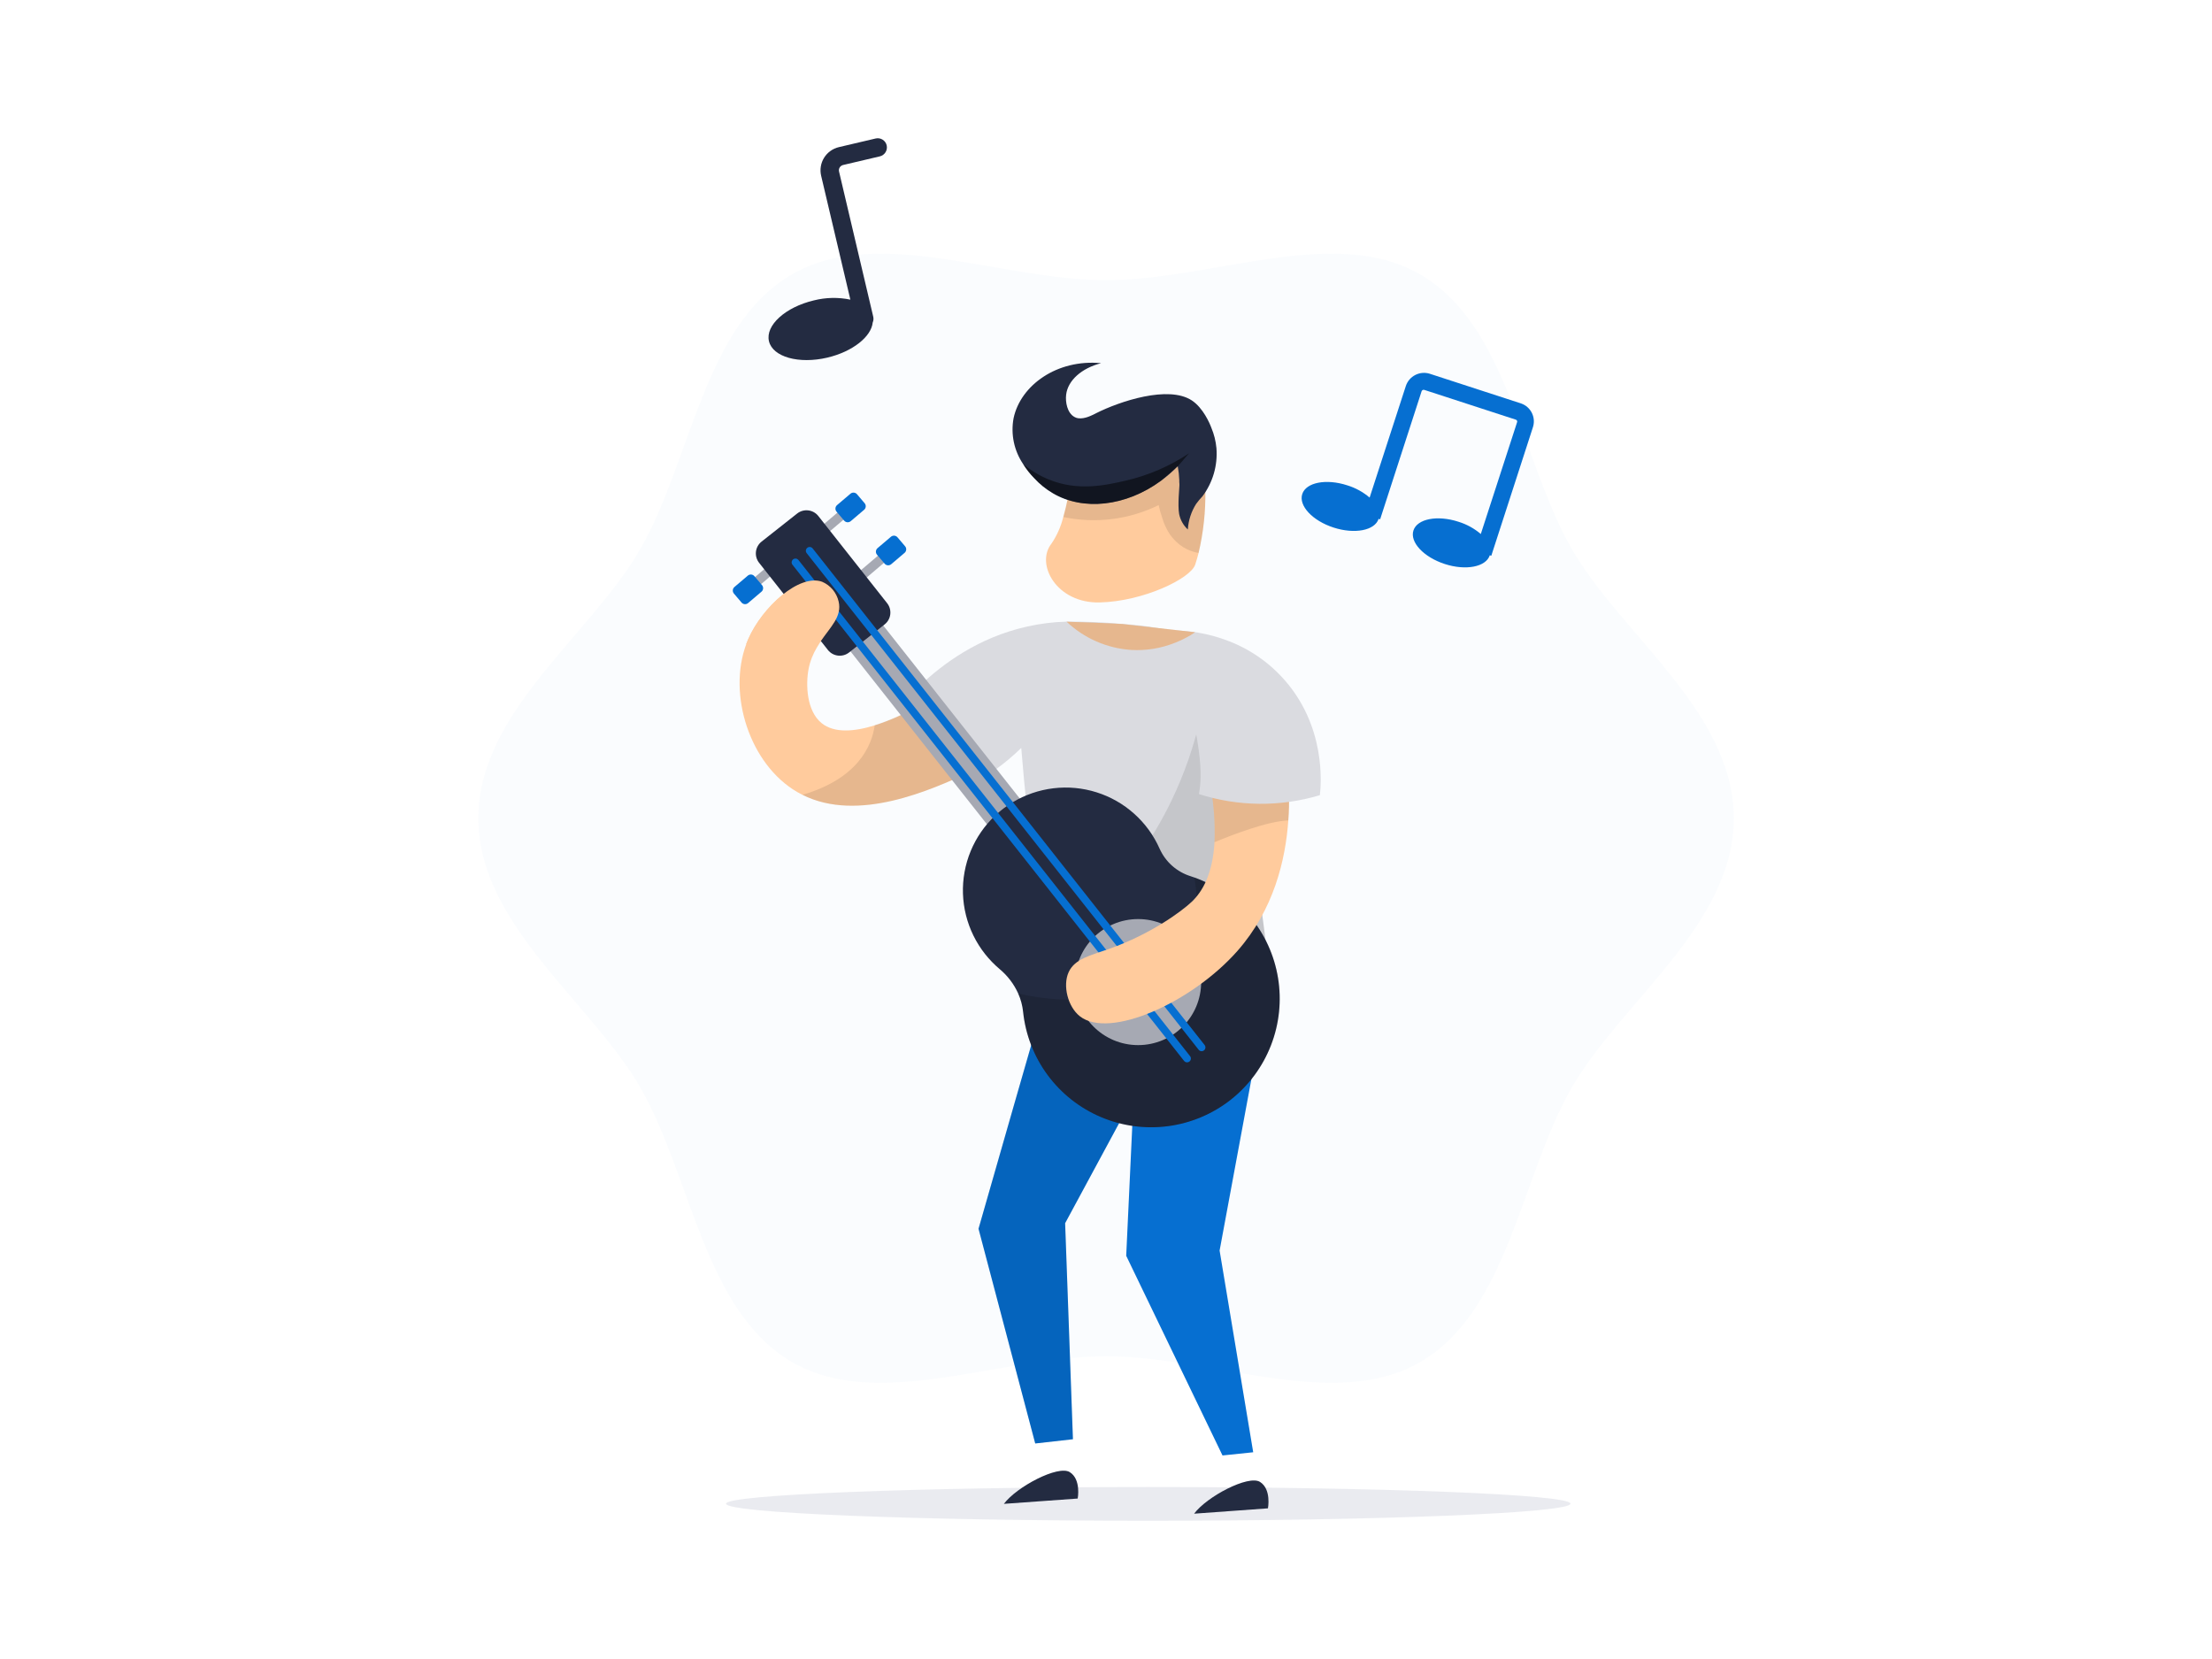 <svg xmlns="http://www.w3.org/2000/svg" width="800" height="600" fill="none" viewBox="0 0 800 600">
    <style>
        :where(.theme-dark, [data-theme="dark"]) .tblr-illustrations-guitar-a { fill: black; opacity: 0.07; } :where(.theme-dark, [data-theme="dark"]) .tblr-illustrations-guitar-b { fill: #1D2535; } :where(.theme-dark, [data-theme="dark"]) .tblr-illustrations-guitar-c { fill: #454C5E; }
        @media (prefers-color-scheme: dark) { .tblr-illustrations-guitar-a { fill: black; opacity: 0.07; } .tblr-illustrations-guitar-b { fill: #1D2535; } .tblr-illustrations-guitar-c { fill: #454C5E; } }
    </style>
    <path d="M173 295.924C173 334.286 213.567 362.192 231.536 393.226C250.002 425.253 254.538 474.014 286.46 492.629C317.494 510.599 361.673 490.517 400.024 490.517C438.375 490.517 482.566 510.599 513.588 492.629C545.522 474.164 550.035 425.253 568.512 393.226C586.481 362.192 627.048 334.367 627.048 295.924C627.048 257.481 586.389 229.655 568.512 198.633C550.046 166.595 545.522 117.695 513.588 99.23C482.566 81.249 438.386 101.33 400.024 101.33C361.662 101.33 317.494 81.249 286.46 99.23C254.434 117.695 250.013 166.595 231.536 198.633C213.567 229.794 173 257.573 173 295.924Z" fill="#066FD1" style="fill: #066FD1; fill: #066FD1;" opacity="0.02" class="tblr-illustrations-guitar-a"/>
    <path d="M262.57 543.826C262.57 547.196 330.951 550 415.27 550C499.589 550 567.981 547.196 567.981 543.826C567.981 540.456 499.589 537.801 415.27 537.801C330.951 537.801 262.57 540.606 262.57 543.826Z" fill="#D6D8E2" opacity="0.5" class="tblr-illustrations-guitar-b"/>
    <path d="M550.185 145.936L517.085 135.168C515.357 134.627 513.485 134.784 511.872 135.606C510.258 136.428 509.03 137.849 508.452 139.565L495.342 179.959C492.981 177.944 490.231 176.435 487.263 175.527C479.646 173.046 472.352 174.454 470.979 178.678C469.605 182.902 474.672 188.326 482.3 190.796C489.929 193.266 497.223 191.87 498.596 187.645L499.139 187.83L514.142 141.504C514.205 141.311 514.343 141.15 514.525 141.057C514.706 140.964 514.917 140.946 515.111 141.008L548.223 151.776C548.319 151.805 548.408 151.853 548.483 151.919C548.559 151.985 548.62 152.066 548.661 152.157C548.702 152.25 548.722 152.35 548.722 152.451C548.722 152.552 548.702 152.652 548.661 152.745L535.551 193.139C533.191 191.12 530.441 189.607 527.472 188.696C519.855 186.214 512.561 187.622 511.188 191.846C509.814 196.07 514.881 201.495 522.509 203.976C530.138 206.457 537.432 205.038 538.805 200.825L539.348 200.998L554.351 154.673C554.954 152.962 554.854 151.081 554.073 149.444C553.292 147.806 551.894 146.545 550.185 145.936Z" fill="#066FD1" style="fill: #066FD1; fill: #066FD1;"/>
    <path d="M320.68 52.558C320.477 51.701 319.942 50.96 319.194 50.497C318.445 50.034 317.543 49.887 316.686 50.088L303.379 53.215C302.277 53.476 301.236 53.951 300.317 54.615C299.399 55.278 298.62 56.117 298.026 57.081C297.432 58.046 297.034 59.119 296.856 60.238C296.677 61.357 296.721 62.501 296.986 63.602L307.546 108.37C303.189 107.461 298.683 107.552 294.366 108.636C284.037 111.071 276.754 117.684 278.105 123.397C279.455 129.109 288.919 131.764 299.248 129.329C308.377 127.17 315.117 121.758 315.625 116.633C315.91 115.98 315.978 115.252 315.821 114.556L303.449 62.021C303.39 61.773 303.381 61.516 303.423 61.264C303.465 61.013 303.556 60.772 303.691 60.556C303.966 60.117 304.401 59.803 304.903 59.678L318.21 56.551C319.065 56.345 319.804 55.81 320.266 55.062C320.729 54.315 320.877 53.414 320.68 52.558Z" fill="#232B41" class="tblr-illustrations-guitar-c"/>
    <path d="M453.24 525.233L442.137 526.387L407.307 454.174C408.207 434.939 409.107 415.704 410.007 396.469L385.217 442.391C386.171 468.443 387.114 494.487 388.044 520.524L374.403 522.059C367.571 496.176 360.735 470.29 353.895 444.399C362.358 414.808 370.856 385.221 379.389 355.637L415.512 358.811L457.729 362.538C452.174 392.453 446.627 422.367 441.087 452.282L453.24 525.233Z" fill="#066FD1" style="fill: #066FD1; fill: #066FD1;"/>
    <path d="M410.007 396.423L385.217 442.345C386.171 468.397 387.114 494.441 388.044 520.478L374.403 522.013C367.571 496.13 360.735 470.243 353.895 444.353C362.358 414.762 370.856 385.174 379.389 355.591L415.512 358.765L410.007 396.423Z" fill="black" opacity="0.1"/>
    <path d="M364.823 271.561L363.53 272.369C359.46 274.872 355.248 277.138 350.916 279.155C336.789 285.675 310.43 297.62 290.221 287.464C289.028 286.874 287.871 286.211 286.759 285.479C270.105 274.55 262.823 248.94 270.601 231.236C275.772 219.395 289.217 207.462 297.365 210.462C298.852 211.099 300.167 212.078 301.204 213.32C302.241 214.561 302.97 216.03 303.332 217.606C305.271 225.812 294.699 230.059 292.426 241.993C291.375 247.532 291.675 257.088 297.134 261.52C301.751 265.248 308.999 264.625 316.408 262.316C327.407 258.912 338.613 251.837 341.417 249.967C342.283 249.39 343.172 248.813 344.06 248.19C345.538 247.174 347.049 246.101 348.596 244.947C350.25 247.663 351.904 250.356 353.559 253.026C357.229 259.066 360.918 265.109 364.626 271.157C364.661 271.295 364.742 271.422 364.823 271.561Z" fill="#FFCB9D" style="fill: #FFCB9D; fill: #FFCB9D;"/>
    <path d="M364.593 271.156C364.235 271.549 363.889 271.953 363.531 272.368C359.461 274.872 355.249 277.138 350.917 279.154C336.791 285.675 310.431 297.62 290.223 287.464C310.246 281.578 315.301 269.818 316.375 262.258C327.373 258.854 338.58 251.779 341.384 249.909C342.25 249.332 343.138 248.755 344.027 248.132L353.525 253.025C357.195 259.065 360.885 265.109 364.593 271.156Z" fill="black" opacity="0.1"/>
    <path d="M434.625 157.477C434.971 161.32 435.444 166.964 435.779 173.923C435.836 175.47 435.906 176.831 435.929 177.27C436.056 184.917 435.235 192.55 433.482 199.994C433.101 201.472 432.709 202.868 432.247 204.241C430.493 209.308 413.435 217.502 397.739 217.883C382.044 218.264 374.426 203.976 380.266 196.624C382.256 193.699 383.703 190.438 384.536 186.999C385.804 182.455 386.749 177.827 387.364 173.15C387.779 170.472 387.929 168.718 387.929 168.718L398.709 156.577L427.931 152.63C428.254 157.593 430.008 160.812 431.612 160.916C433.217 161.02 434.405 158.077 434.625 157.477Z" fill="#FFCB9D" style="fill: #FFCB9D; fill: #FFCB9D;"/>
    <path d="M434.623 157.477C434.969 161.32 435.442 166.964 435.777 173.923C435.834 175.47 435.904 176.831 435.927 177.27C436.066 184.917 435.244 192.552 433.48 199.994C431.505 199.649 429.614 198.932 427.906 197.882C426.053 196.696 424.447 195.164 423.174 193.37C421.878 191.426 420.893 189.292 420.254 187.045C419.763 185.613 419.358 184.152 419.042 182.671C408.373 187.921 396.252 189.445 384.615 186.999C385.871 182.453 386.808 177.826 387.42 173.15C387.847 170.472 387.985 168.707 387.985 168.707L398.776 156.577L428.01 152.63C428.321 157.593 430.064 160.824 431.668 160.928C433.272 161.032 434.403 158.077 434.623 157.477Z" fill="black" opacity="0.1"/>
    <path d="M370.028 167.83C371.2 169.702 372.574 171.44 374.125 173.011C376.047 175.094 378.263 176.882 380.704 178.32C391.679 184.853 407.144 183.214 419.851 173.9C422.005 172.32 424.028 170.568 425.898 168.661H425.968C425.978 168.68 425.983 168.702 425.983 168.724C425.983 168.746 425.978 168.768 425.968 168.787C426.265 170.364 426.443 171.962 426.499 173.565C426.499 174.316 426.499 174.523 426.556 175.02V175.516C426.556 176.393 425.875 182.602 426.452 185.903C426.889 188.05 427.987 190.008 429.592 191.5C429.799 188.221 430.827 185.046 432.581 182.267C433.289 181.295 434.06 180.37 434.889 179.498C438.635 174.504 440.432 168.317 439.944 162.094C439.712 159.547 439.089 157.052 438.097 154.696C437.532 153.138 435.131 147.529 431.046 144.828C422.598 139.242 404.94 145.151 396.423 149.445C394.922 150.206 392.337 151.591 389.96 151.268C389.482 151.21 389.022 151.052 388.609 150.807C385.966 149.387 385.251 145.359 385.586 142.728C386.209 137.569 391.195 133.149 398.223 131.348C382.343 129.813 369.07 139.323 366.566 151.291C365.507 157.045 366.75 162.984 370.028 167.83Z" fill="#232B41" class="tblr-illustrations-guitar-c"/>
    <path d="M370.029 167.83C371.201 169.702 372.575 171.44 374.126 173.012C376.048 175.094 378.264 176.882 380.705 178.321C391.68 184.853 407.145 183.214 419.852 173.9C422.876 171.257 425.461 169.007 425.9 168.661H425.969L430.02 163.952C423.061 168.594 415.319 171.938 407.168 173.82C399.967 175.458 389.949 177.79 379.216 173.381C375.892 172.003 372.795 170.132 370.029 167.83Z" fill="black" opacity="0.5"/>
    <path d="M362.977 543.895L389.763 541.967C389.763 541.967 391.091 535.043 386.89 532.411C382.689 529.78 367.604 537.743 363.023 543.952" fill="#232B41" class="tblr-illustrations-guitar-c"/>
    <path d="M431.83 547.449L458.571 545.51C458.571 545.51 459.886 538.586 455.697 535.954C451.508 533.323 436.4 541.286 431.83 547.495" fill="#232B41" class="tblr-illustrations-guitar-c"/>
    <path d="M453.897 311.366C456.298 328.639 458.464 345.619 460.395 362.308C443.222 362.469 429.58 361.892 420.001 361.327C415.385 361.038 407.987 360.507 393.214 359.457L374.287 358.118C374.772 354.529 375.187 350.317 375.441 345.573C375.556 343.265 375.649 340.853 375.672 338.314C375.776 326.773 374.518 318.925 373.294 308.826C372.14 299.813 370.663 286.772 369.347 270.499C363.742 275.988 357.366 280.63 350.42 284.279C341.05 274.138 334.953 261.409 332.924 247.751C340.714 240.4 353.582 230.578 371.471 226.608C376.163 225.544 380.949 224.945 385.759 224.819C392.462 224.755 399.165 225.032 405.84 225.65C414.613 226.195 423.305 227.658 431.773 230.013C437.247 231.454 442.481 233.69 447.307 236.649C450.599 238.726 453.69 241.106 456.54 243.758C463.177 250.28 468.138 258.31 471.001 267.163C472.743 272.473 473.904 277.957 474.463 283.517C471.023 283.392 467.577 283.527 464.157 283.921C459.446 284.44 454.804 285.457 450.308 286.956C451.554 295.012 452.751 303.148 453.897 311.366Z" fill="#DADBE0"/>
    <path d="M453.897 311.366C456.298 328.639 458.464 345.619 460.395 362.308C443.222 362.469 429.58 361.892 420.001 361.327C415.385 361.038 407.987 360.507 393.214 359.457L374.287 358.118C374.772 354.529 375.187 350.317 375.441 345.573C388.356 336.548 409.51 318.902 423.625 289.68C428.373 279.852 431.956 269.502 434.301 258.842C434.578 258.288 439.91 248.063 449.881 247.301C459.414 246.586 469.385 254.838 470.978 267.163C472.72 272.473 473.881 277.957 474.44 283.517C471 283.392 467.554 283.527 464.134 283.921C459.423 284.44 454.781 285.457 450.285 286.956C451.547 295.012 452.751 303.148 453.897 311.366Z" fill="black" opacity="0.1"/>
    <path d="M307.672 185.738C308.381 185.136 308.467 184.072 307.865 183.363C307.262 182.654 306.199 182.568 305.489 183.17L293.38 193.462C292.671 194.064 292.584 195.128 293.187 195.837C293.79 196.546 294.853 196.632 295.562 196.03L307.672 185.738Z" fill="#A6A9B3"/>
    <path d="M312.708 181.998L309.951 178.753C309.348 178.044 308.285 177.958 307.575 178.561L302.739 182.671C302.03 183.274 301.943 184.337 302.546 185.046L305.304 188.291C305.906 189.001 306.97 189.087 307.679 188.484L312.516 184.374C313.225 183.771 313.311 182.708 312.708 181.998Z" fill="#066FD1" style="fill: #066FD1; fill: #066FD1;"/>
    <path d="M270.455 210.919C269.746 211.522 269.66 212.585 270.262 213.294C270.865 214.004 271.928 214.09 272.637 213.487L284.747 203.196C285.456 202.593 285.542 201.53 284.94 200.821C284.337 200.111 283.274 200.025 282.565 200.628L270.455 210.919Z" fill="#A6A9B3"/>
    <path d="M265.428 214.669L268.186 217.914C268.789 218.623 269.852 218.709 270.561 218.106L275.398 213.996C276.107 213.393 276.194 212.33 275.591 211.621L272.833 208.376C272.23 207.666 271.167 207.58 270.458 208.183L265.621 212.293C264.912 212.896 264.826 213.959 265.428 214.669Z" fill="#066FD1" style="fill: #066FD1; fill: #066FD1;"/>
    <path d="M322.322 201.322C323.031 200.72 323.118 199.656 322.515 198.947C321.912 198.238 320.849 198.152 320.14 198.755L308.03 209.046C307.321 209.649 307.235 210.712 307.838 211.421C308.44 212.13 309.504 212.217 310.213 211.614L322.322 201.322Z" fill="#A6A9B3"/>
    <path d="M327.345 197.57L324.587 194.325C323.985 193.616 322.921 193.53 322.212 194.132L317.375 198.243C316.666 198.845 316.58 199.909 317.183 200.618L319.94 203.863C320.543 204.572 321.606 204.658 322.316 204.056L327.152 199.945C327.861 199.342 327.948 198.279 327.345 197.57Z" fill="#066FD1" style="fill: #066FD1; fill: #066FD1;"/>
    <path d="M299.857 209.125L295.508 212.557C293.437 214.191 293.083 217.196 294.718 219.267L362.79 305.524C364.425 307.596 367.43 307.95 369.501 306.315L373.85 302.883C375.921 301.248 376.275 298.244 374.64 296.172L306.568 209.915C304.933 207.844 301.929 207.49 299.857 209.125Z" fill="#A6A9B3"/>
    <path d="M445.046 397.785C438.498 402.915 430.694 406.197 422.448 407.289C414.201 408.381 405.813 407.244 398.155 403.996C390.497 400.748 383.849 395.507 378.903 388.819C373.956 382.131 370.892 374.24 370.029 365.966C369.789 363.662 369.185 361.411 368.24 359.296C366.691 355.877 364.387 352.854 361.5 350.455C359.584 348.831 357.832 347.022 356.272 345.054C352.997 340.916 350.641 336.129 349.36 331.01C348.079 325.891 347.903 320.558 348.843 315.365C349.784 310.173 351.819 305.24 354.814 300.896C357.809 296.551 361.695 292.895 366.214 290.169C370.732 287.443 375.779 285.711 381.019 285.087C386.259 284.463 391.571 284.963 396.603 286.552C401.635 288.142 406.27 290.784 410.201 294.305C414.133 297.825 417.269 302.142 419.402 306.968C420.46 309.322 422.006 311.425 423.938 313.136C425.87 314.847 428.143 316.128 430.608 316.894C431.047 317.032 431.485 317.182 431.912 317.344C439.75 320.141 446.695 324.988 452.024 331.38C457.352 337.773 460.87 345.476 462.211 353.69C463.552 361.903 462.667 370.325 459.648 378.081C456.629 385.836 451.587 392.64 445.046 397.785Z" fill="#232B41" class="tblr-illustrations-guitar-c"/>
    <path d="M445.046 397.785C438.498 402.915 430.694 406.197 422.448 407.289C414.202 408.382 405.813 407.245 398.155 403.996C390.497 400.748 383.849 395.507 378.903 388.819C373.956 382.131 370.892 374.24 370.029 365.966C369.789 363.662 369.185 361.411 368.24 359.296C372.907 360.424 377.666 361.127 382.459 361.396C393.319 361.996 413.793 363.139 425.161 350.109C435.375 338.372 432.697 321.476 431.924 317.309C439.768 320.105 446.72 324.953 452.053 331.348C457.386 337.744 460.907 345.453 462.247 353.673C463.587 361.892 462.698 370.32 459.673 378.079C456.647 385.837 451.596 392.643 445.046 397.785Z" fill="black" opacity="0.15"/>
    <path d="M411.622 377.98C424.21 377.98 434.415 367.775 434.415 355.187C434.415 342.598 424.21 332.393 411.622 332.393C399.033 332.393 388.828 342.598 388.828 355.187C388.828 367.775 399.033 377.98 411.622 377.98Z" fill="#A6A9B3"/>
    <path d="M288.297 185.727L275.441 195.872C273.075 197.74 272.67 201.173 274.538 203.539L299.419 235.067C301.287 237.434 304.72 237.838 307.086 235.97L319.942 225.825C322.308 223.957 322.713 220.524 320.845 218.158L295.964 186.63C294.096 184.264 290.664 183.859 288.297 185.727Z" fill="#232B41" class="tblr-illustrations-guitar-c"/>
    <path d="M288.709 202.453C288.473 202.197 288.149 202.039 287.801 202.011C287.454 201.984 287.109 202.088 286.835 202.304C286.561 202.519 286.379 202.83 286.324 203.175C286.269 203.519 286.346 203.871 286.54 204.161L428.298 383.763C428.535 384.019 428.859 384.177 429.207 384.204C429.554 384.232 429.899 384.127 430.173 383.912C430.447 383.696 430.629 383.385 430.684 383.041C430.739 382.697 430.662 382.345 430.468 382.055L288.709 202.453Z" fill="#066FD1" style="fill: #066FD1; fill: #066FD1;"/>
    <path d="M435.663 377.946L293.904 198.344C293.678 198.058 293.347 197.873 292.985 197.831C292.622 197.789 292.258 197.893 291.971 198.119C291.685 198.346 291.501 198.677 291.458 199.039C291.416 199.402 291.52 199.766 291.746 200.052L433.505 379.654C433.616 379.797 433.753 379.916 433.911 380.006C434.068 380.095 434.241 380.152 434.42 380.173C434.6 380.195 434.782 380.18 434.955 380.131C435.129 380.081 435.291 379.998 435.432 379.885C435.576 379.773 435.695 379.634 435.785 379.476C435.874 379.318 435.931 379.144 435.952 378.964C435.974 378.783 435.959 378.6 435.91 378.426C435.86 378.251 435.776 378.088 435.663 377.946Z" fill="#066FD1" style="fill: #066FD1; fill: #066FD1;"/>
    <path d="M281.129 231.848C286.314 231.537 291.515 231.625 296.686 232.113C300.333 226.724 304.592 223.007 303.299 217.537C302.938 215.962 302.208 214.495 301.171 213.255C300.134 212.015 298.819 211.039 297.333 210.405C289.185 207.427 275.739 219.36 270.569 231.178C270.315 231.779 270.073 232.39 269.842 233.002C273.571 232.346 277.344 231.96 281.129 231.848Z" fill="#FFCB9D" style="fill: #FFCB9D; fill: #FFCB9D;"/>
    <path d="M465.935 296.708C464.92 311.158 460.626 329.023 447.573 343.877C431.07 362.608 401.178 375.995 390.503 367.513C386.233 364.108 384.271 356.537 386.475 351.632C388.679 346.727 394.473 345.527 401.201 343.15C416.124 337.875 427.33 329.635 431.024 326.127C434.982 322.353 438.583 315.982 439.241 304.603C439.511 297.756 439.016 290.9 437.764 284.163C437.694 283.736 437.613 283.309 437.533 282.871C437.14 280.736 436.713 278.52 436.182 276.188L440.153 275.658L454.96 273.673L464.92 272.334C465.485 276.061 465.866 279.824 466.074 283.598C466.074 284.752 466.154 285.848 466.178 286.991C466.258 289.98 466.212 293.246 465.935 296.708Z" fill="#FFCB9D" style="fill: #FFCB9D; fill: #FFCB9D;"/>
    <path d="M465.936 296.709C458.342 297.043 446.074 301.752 439.241 304.603C439.512 297.756 439.016 290.9 437.764 284.163C437.695 283.736 437.614 283.309 437.533 282.871L440.153 275.658L441.411 272.195L454.96 273.673L459.692 274.18C459.692 274.18 462.889 278.612 466.063 283.598C466.063 284.752 466.143 285.848 466.167 286.991C466.259 289.98 466.213 293.246 465.936 296.709Z" fill="black" opacity="0.1"/>
    <path d="M423.557 228.039C426.857 227.958 447.447 227.855 463.223 244.451C480.085 262.201 477.707 284.59 477.338 287.591C463.056 291.879 447.809 291.738 433.609 287.187C434.775 280.436 435.548 270.833 423.557 228.039Z" fill="#DADBE0"/>
    <path d="M405.841 225.673C399.047 225.327 392.35 225.05 385.748 224.842C392.12 230.872 400.399 234.485 409.153 235.056C414.488 235.358 419.824 234.496 424.791 232.529C426.788 231.757 428.718 230.823 430.562 229.736L432.224 228.662L405.841 225.673Z" fill="#FFCB9D" style="fill: #FFCB9D; fill: #FFCB9D;"/>
    <path d="M405.841 225.673C399.047 225.327 392.35 225.05 385.748 224.842C392.12 230.872 400.399 234.485 409.153 235.056C414.488 235.358 419.824 234.496 424.791 232.529C426.788 231.757 428.718 230.823 430.562 229.736L432.224 228.662L405.841 225.673Z" fill="black" opacity="0.1"/>
</svg>
